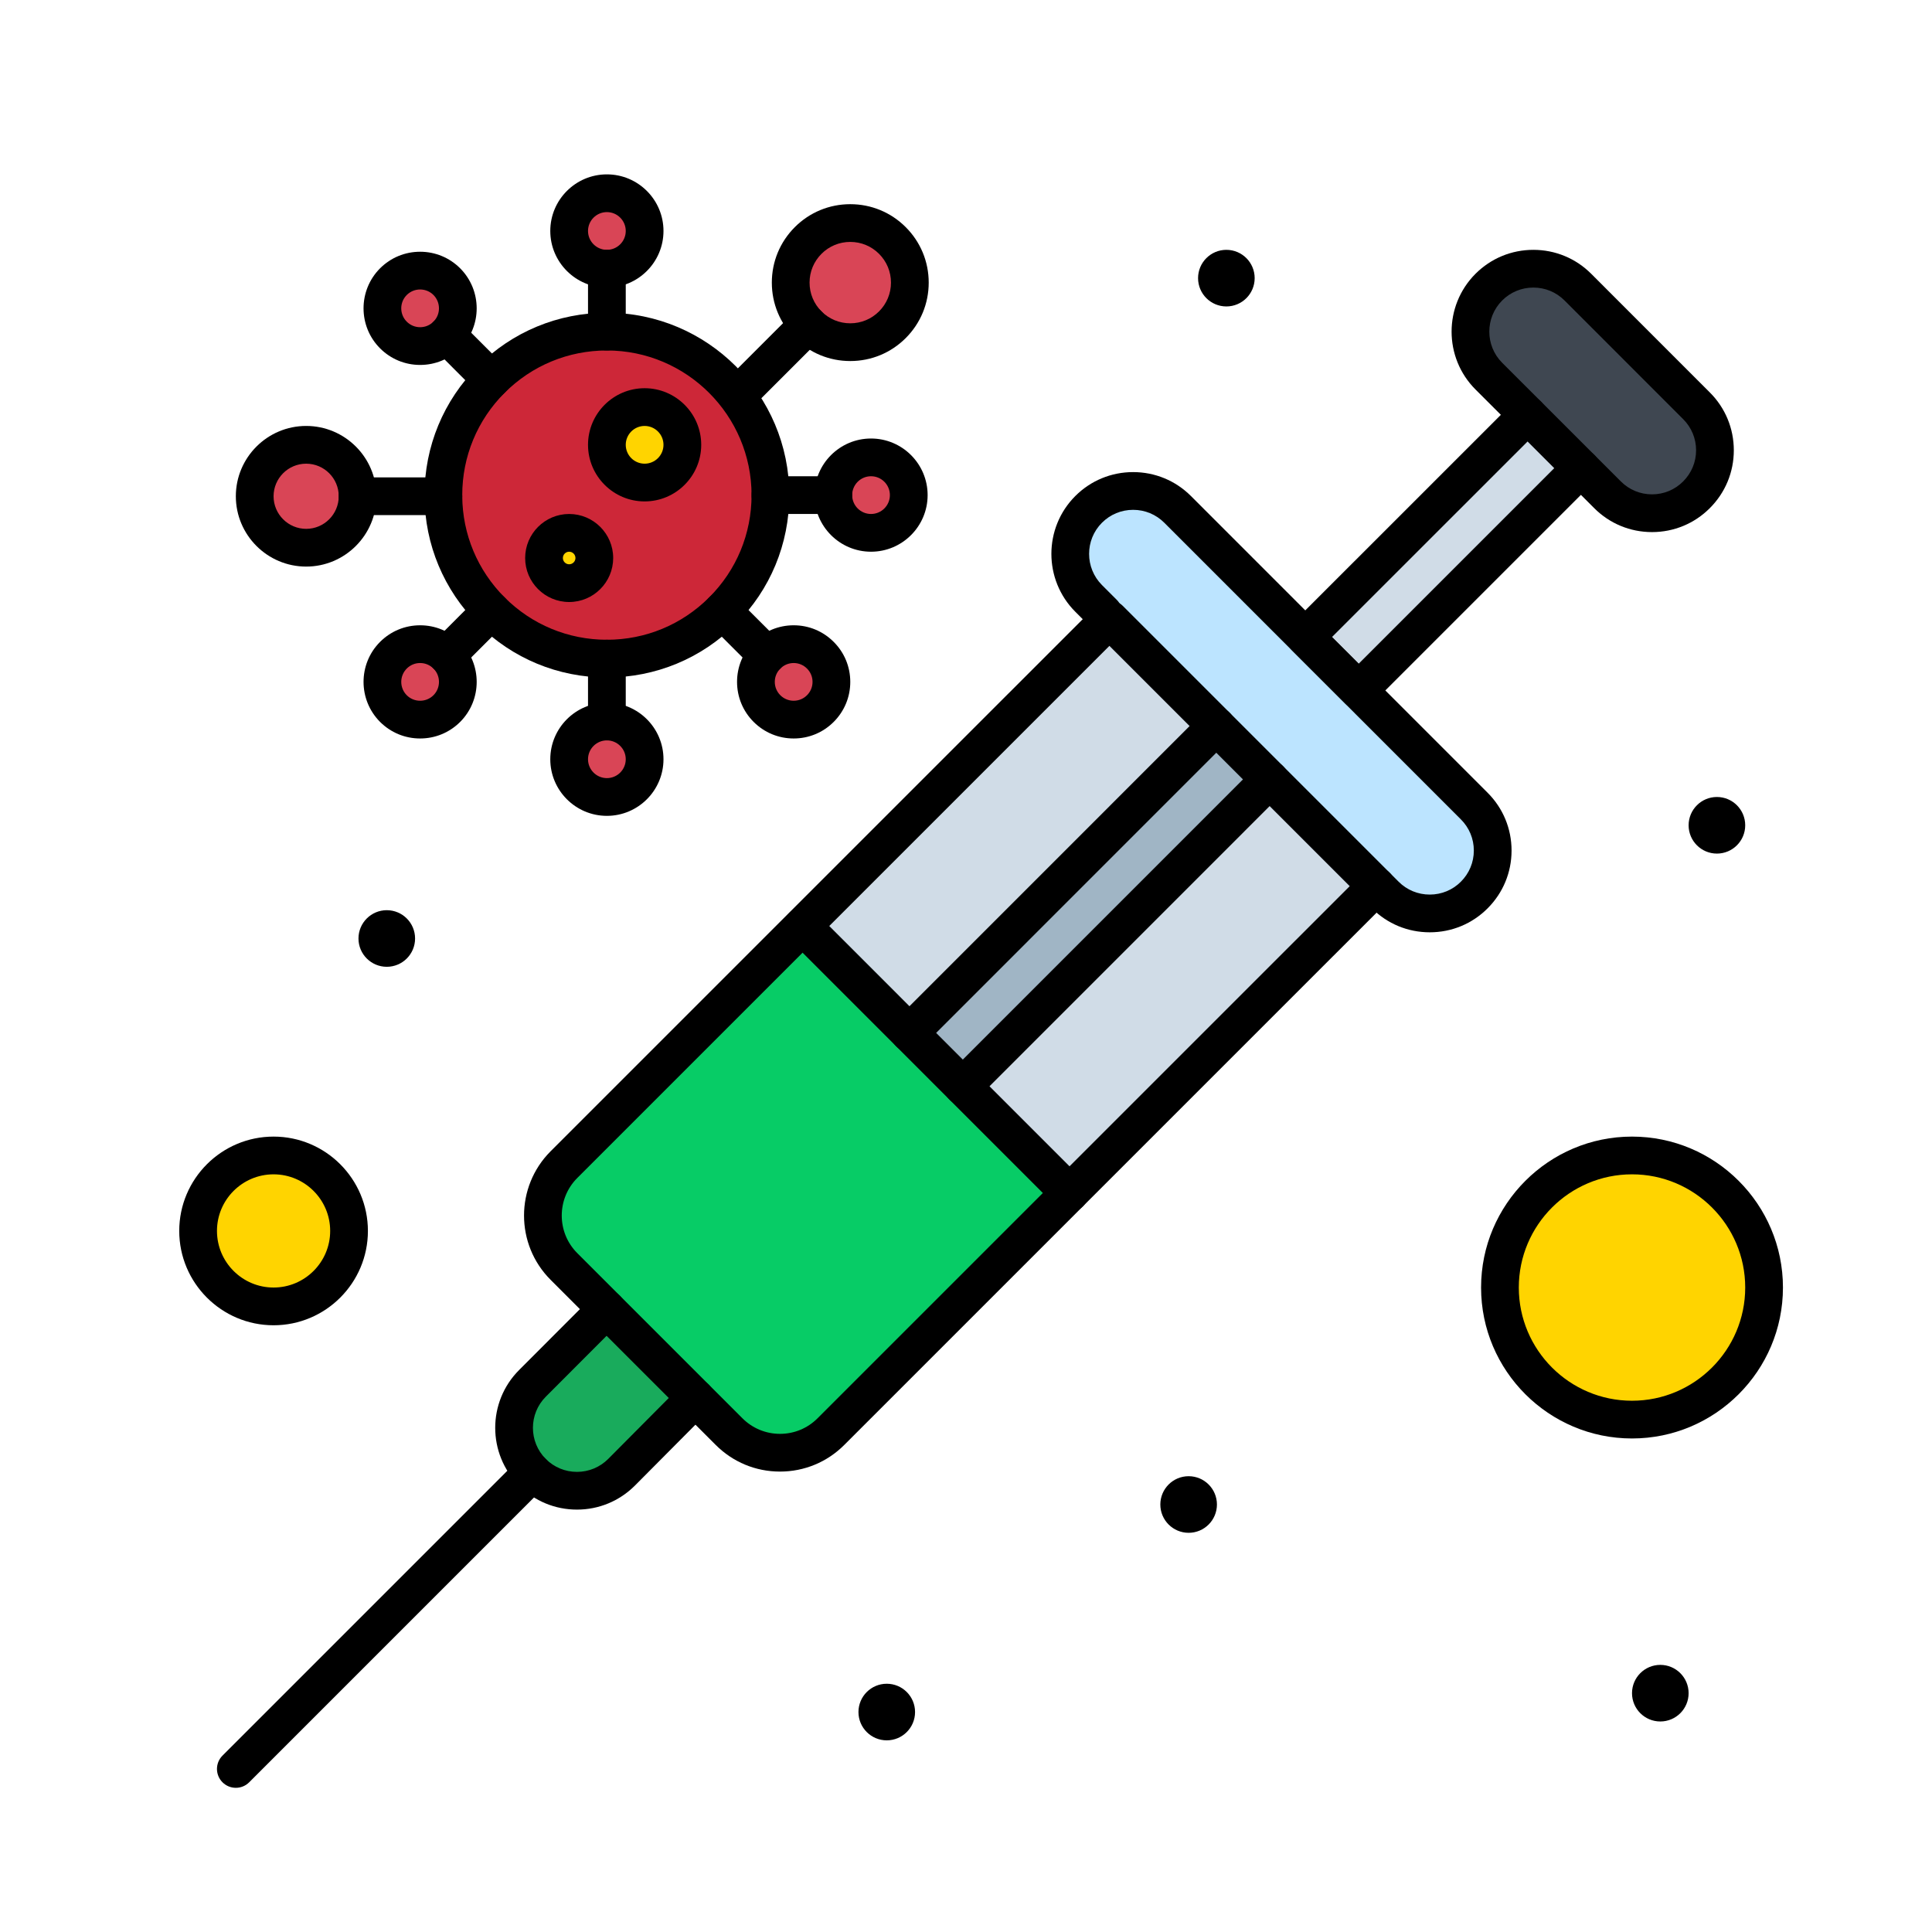 <?xml version="1.0" ?><svg style="enable-background:new 0 0 512 512;" version="1.1" viewBox="0 0 512 512" xml:space="preserve" xmlns="http://www.w3.org/2000/svg" xmlns:xlink="http://www.w3.org/1999/xlink"><g id="_x39__x2C__Flu_x2C__protection_x2C__vaccine_x2C__virus"><g id="XMLID_15_"><path d="M160.83,87.88c23.94,0,43.34,19.4,43.34,43.33c0,11.97-4.85,22.81-12.7,30.64    c-7.84,7.84-18.68,12.69-30.64,12.69c-11.97,0-22.8-4.85-30.64-12.69c-7.77-7.78-12.61-18.49-12.69-30.34c0-0.1,0-0.2,0-0.3    c0-11.96,4.85-22.8,12.69-30.64C138.03,92.73,148.86,87.88,160.83,87.88z" id="XMLID_139_" style="fill:#CD2738;"/><path d="M184.29,370.47l-19.59,19.71c-3.26,3.25-7.53,4.88-11.8,4.88    s-8.54-1.63-11.79-4.88c-6.51-6.51-6.51-17.069,0-23.58l19.64-19.67L184.29,370.47z" id="XMLID_136_" style="fill:#19AB5C;"/><circle cx="432.5" cy="341.21" id="XMLID_133_" r="35" style="fill:#FFD400;"/><path d="M72.5,306.21c11.05,0,20,8.95,20,20c0,11.05-8.95,20-20,20s-20-8.95-20-20    C52.5,315.16,61.45,306.21,72.5,306.21z" id="XMLID_130_" style="fill:#FFD400;"/><path d="M449.59,107.54c6.52,6.51,6.52,17.07,0,23.58c-6.5,6.52-17.08,6.52-23.58,0    c-49.938-49.938,7.845,7.842-31.45-31.44c-6.51-6.51-6.51-17.07,0-23.59c6.472-6.472,17.048-6.542,23.59,0L449.59,107.54z" id="XMLID_127_" style="fill:#3F4751;"/><polygon id="XMLID_124_" points="418.96,124.07 360.08,182.95 345.93,168.81 404.82,109.93   " style="fill:#D0DCE7;"/><path d="M390.69,213.61c6.52,6.51,6.52,17.07,0,23.58c-6.451,6.472-17.059,6.541-23.58,0    c-7.078-7.078-25.022-25.022-30.64-30.64c0.105,0.105-3.658-3.657-47.97-47.97c-6.51-6.52-6.51-17.08,0-23.59    c6.451-6.451,17.017-6.562,23.58,0L390.69,213.61z" id="XMLID_121_" style="fill:#BCE4FF;"/><polygon id="XMLID_118_" points="322.33,192.41 241.02,273.729 212.73,245.44 212.69,245.4 294.01,164.09       " style="fill:#D0DCE7;"/><polygon id="XMLID_115_" points="364.76,234.84 283.44,316.16 255.16,287.87 336.47,206.55 363.18,233.26       " style="fill:#D0DCE7;"/><rect height="19.998" id="XMLID_112_" style="fill:#A0B5C5;" transform="matrix(0.707 -0.707 0.707 0.707 -85.231 274.533)" width="114.997" x="231.247" y="230.141"/><path d="M283.44,316.16L220.2,379.39c-7.45,7.46-19.53,7.46-26.99,0    c-15.446-15.446-28.329-28.328-43.76-43.76c-7.45-7.45-7.45-19.53,0-26.99l63.24-63.24    C212.856,245.566,283.287,316.007,283.44,316.16z" id="XMLID_109_" style="fill:#07CC66;"/><path d="M170.83,107.88c5.53,0,10,4.47,10,10c0,5.52-4.47,10-10,10c-5.52,0-10-4.48-10-10    C160.83,112.35,165.31,107.88,170.83,107.88z" id="XMLID_106_" style="fill:#FFD400;"/><path d="M150.83,141.21c3.69,0,6.67,2.98,6.67,6.67c0,3.68-2.98,6.66-6.67,6.66    c-3.68,0-6.66-2.98-6.66-6.66C144.17,144.19,147.15,141.21,150.83,141.21z" id="XMLID_103_" style="fill:#FFD400;"/><path d="M160.83,51.21c5.53,0,10,4.48,10,10s-4.47,10-10,10c-5.52,0-10-4.48-10-10    S155.31,51.21,160.83,51.21z" id="XMLID_100_" style="fill:#D94556;"/><path d="M118.41,173.64c3.9,3.9,3.9,10.23,0,14.14c-3.91,3.9-10.24,3.9-14.15,0    c-3.9-3.91-3.9-10.24,0-14.14C108.17,169.73,114.5,169.73,118.41,173.64z" id="XMLID_97_" style="fill:#D94556;"/><path d="M230.83,121.21c5.53,0,10,4.48,10,10c0,5.52-4.47,10-10,10c-5.52,0-10-4.48-10-10    C220.83,125.69,225.31,121.21,230.83,121.21z" id="XMLID_94_" style="fill:#D94556;"/><path d="M217.4,173.64c3.91,3.9,3.91,10.23,0,14.14c-3.9,3.9-10.23,3.9-14.14,0    c-3.91-3.91-3.91-10.24,0-14.14C207.17,169.73,213.5,169.73,217.4,173.64z" id="XMLID_91_" style="fill:#D94556;"/><path d="M160.83,191.21c5.53,0,10,4.48,10,10c0,5.52-4.47,10-10,10c-5.52,0-10-4.48-10-10    C150.83,195.69,155.31,191.21,160.83,191.21z" id="XMLID_88_" style="fill:#D94556;"/><path d="M236.49,63.73c6.17,6.17,6.17,16.16,0,22.33c-6.16,6.16-16.16,6.16-22.32,0    c-6.17-6.17-6.17-16.16,0-22.33C220.33,57.57,230.33,57.57,236.49,63.73z" id="XMLID_85_" style="fill:#D94556;"/><path d="M81.14,117.88c7.53,0,13.63,6.1,13.63,13.63c0,7.53-6.1,13.64-13.63,13.64    c-7.54,0-13.64-6.11-13.64-13.64C67.5,123.98,73.6,117.88,81.14,117.88z" id="XMLID_82_" style="fill:#D94556;"/><path d="M118.41,74.64c3.9,3.91,3.9,10.24,0,14.14c-3.91,3.91-10.24,3.91-14.15,0    c-3.9-3.9-3.9-10.23,0-14.14C108.17,70.74,114.5,70.74,118.41,74.64z" id="XMLID_79_" style="fill:#D94556;"/><circle cx="455" cy="218.71" id="XMLID_78_" r="7.5"/><circle cx="440" cy="448.71" id="XMLID_77_" r="7.5"/><circle cx="325" cy="73.71" id="XMLID_76_" r="7.5"/><circle cx="315" cy="398.71" id="XMLID_75_" r="7.5"/><circle cx="235" cy="453.71" id="XMLID_74_" r="7.5"/><circle cx="102.5" cy="248.71" id="XMLID_73_" r="7.5"/><path d="M378.9,247.07c-5.805,0-11.249-2.255-15.331-6.35l-2.345-2.344c-1.953-1.953-1.953-5.119,0-7.071    c1.953-1.952,5.118-1.952,7.071,0l2.35,2.35c2.197,2.205,5.127,3.416,8.254,3.416s6.057-1.211,8.249-3.41    c2.215-2.212,3.431-5.143,3.431-8.26c0-3.118-1.216-6.048-3.423-8.252l-78.613-78.623c-2.203-2.202-5.134-3.415-8.254-3.415    c-3.121,0-6.052,1.213-8.254,3.415c-4.551,4.551-4.549,11.962,0.002,16.522l3.927,3.927c1.953,1.952,1.953,5.118,0,7.071    c-1.952,1.953-5.119,1.954-7.071,0l-3.93-3.93c-8.448-8.461-8.447-22.214,0-30.662c4.091-4.091,9.534-6.344,15.326-6.344    c5.791,0,11.233,2.253,15.325,6.344l78.61,78.621c4.097,4.09,6.355,9.534,6.355,15.326c0,5.792-2.258,11.235-6.357,15.328    C390.149,244.815,384.705,247.07,378.9,247.07z" id="XMLID_72_"/><path d="M437.8,141.01c-5.798,0-11.242-2.258-15.331-6.359l-7.044-7.045c-1.953-1.953-1.953-5.119,0-7.071    c1.954-1.952,5.119-1.952,7.071,0l7.05,7.05c2.204,2.211,5.133,3.425,8.254,3.425s6.05-1.214,8.249-3.42    c2.215-2.212,3.431-5.143,3.431-8.26c0-3.117-1.216-6.047-3.423-8.251l-31.443-31.453c-2.202-2.202-5.133-3.415-8.254-3.415    c-3.127,0-6.062,1.213-8.264,3.415c-4.55,4.557-4.551,11.968,0,16.519l10.258,10.249c1.954,1.952,1.955,5.117,0.003,7.071    c-1.953,1.954-5.118,1.955-7.071,0.003l-10.26-10.25c-8.449-8.449-8.45-22.202-0.004-30.66c4.094-4.094,9.54-6.347,15.338-6.347    c5.792,0,11.234,2.253,15.326,6.344l31.441,31.451c4.096,4.09,6.354,9.533,6.354,15.325c0,5.791-2.258,11.235-6.357,15.329    C449.042,138.751,443.597,141.01,437.8,141.01z" id="XMLID_71_"/><path d="M152.9,400.06c-5.792,0-11.234-2.253-15.326-6.345c-8.45-8.449-8.45-22.199,0-30.65l19.638-19.668    c1.951-1.954,5.117-1.955,7.071-0.005c1.954,1.951,1.957,5.117,0.005,7.071l-19.64,19.67c-4.554,4.554-4.554,11.96-0.002,16.512    c2.202,2.202,5.134,3.415,8.254,3.415c3.12,0,6.057-1.215,8.27-3.421l19.573-19.693c1.947-1.959,5.113-1.968,7.071-0.021    c1.959,1.946,1.968,5.112,0.021,7.07l-19.59,19.71C164.13,397.809,158.685,400.06,152.9,400.06z" id="XMLID_70_"/><path d="M62.5,473.79c-1.28,0-2.559-0.488-3.536-1.465c-1.953-1.952-1.953-5.118,0-7.07l78.61-78.61    c1.953-1.953,5.118-1.953,7.071,0c1.953,1.952,1.953,5.118,0,7.07l-78.61,78.61C65.059,473.302,63.78,473.79,62.5,473.79z" id="XMLID_69_"/><path d="M206.709,389.984c-6.433,0-12.482-2.507-17.035-7.06l-43.76-43.76c-9.384-9.384-9.386-24.663-0.003-34.059    l144.563-144.552c1.953-1.952,5.119-1.951,7.071,0l28.32,28.32c1.953,1.953,1.953,5.119,0,7.071c-1.953,1.952-5.118,1.952-7.071,0    l-24.785-24.785L152.986,312.175c-5.487,5.495-5.488,14.432,0,19.92l43.76,43.76c2.664,2.663,6.202,4.13,9.963,4.13    c3.76,0,7.295-1.466,9.953-4.128L357.689,234.84l-24.754-24.754c-1.953-1.953-1.953-5.119,0-7.071    c1.953-1.952,5.118-1.952,7.071,0l28.29,28.291c1.952,1.953,1.952,5.118,0,7.071l-144.56,144.55    C219.19,387.477,213.143,389.984,206.709,389.984z" id="XMLID_68_"/><path d="M160.83,179.54c-12.911,0-25.048-5.027-34.176-14.154c-9.042-9.054-14.068-21.072-14.154-33.842v-0.334    c0-12.91,5.027-25.047,14.154-34.176c9.128-9.127,21.265-14.154,34.176-14.154c26.655,0,48.34,21.681,48.34,48.33    c0,12.927-5.032,25.066-14.168,34.18C185.877,174.513,173.74,179.54,160.83,179.54z M160.83,92.88    c-10.24,0-19.866,3.987-27.104,11.226c-7.239,7.239-11.226,16.865-11.226,27.104v0.3c0.068,10.093,4.056,19.626,11.228,26.807    c7.236,7.236,16.862,11.223,27.102,11.223c10.239,0,19.865-3.987,27.105-11.226c7.247-7.229,11.235-16.853,11.235-27.105    C199.17,110.075,181.971,92.88,160.83,92.88z" id="XMLID_65_"/><path d="M160.83,76.21c-8.271,0-15-6.729-15-15s6.729-15,15-15c8.271,0,15,6.729,15,15S169.101,76.21,160.83,76.21    z M160.83,56.21c-2.757,0-5,2.243-5,5c0,2.757,2.243,5,5,5c2.757,0,5-2.243,5-5C165.83,58.453,163.587,56.21,160.83,56.21z" id="XMLID_62_"/><path d="M160.83,216.21c-8.271,0-15-6.729-15-15c0-8.271,6.729-15,15-15c8.271,0,15,6.729,15,15    C175.83,209.481,169.101,216.21,160.83,216.21z M160.83,196.21c-2.757,0-5,2.243-5,5c0,2.757,2.243,5,5,5c2.757,0,5-2.243,5-5    C165.83,198.453,163.587,196.21,160.83,196.21z" id="XMLID_59_"/><path d="M160.83,196.21c-2.761,0-5-2.239-5-5v-16.67c0-2.761,2.239-5,5-5c2.761,0,5,2.239,5,5v16.67    C165.83,193.971,163.591,196.21,160.83,196.21z" id="XMLID_58_"/><path d="M160.83,92.88c-2.761,0-5-2.239-5-5V71.21c0-2.761,2.239-5,5-5c2.761,0,5,2.239,5,5v16.67    C165.83,90.641,163.591,92.88,160.83,92.88z" id="XMLID_57_"/><path d="M225.33,95.68c-5.553,0-10.772-2.161-14.695-6.084c-3.929-3.929-6.092-9.149-6.092-14.701    c0-5.551,2.164-10.772,6.092-14.701c3.924-3.924,9.143-6.084,14.696-6.084c5.553,0,10.772,2.161,14.696,6.084    c3.928,3.929,6.092,9.149,6.092,14.701c0,5.551-2.164,10.772-6.092,14.701C236.102,93.519,230.883,95.68,225.33,95.68z     M225.33,64.11c-2.882,0-5.59,1.121-7.624,3.156c-2.04,2.04-3.163,4.749-3.163,7.629c0,2.88,1.124,5.59,3.163,7.629    c2.035,2.035,4.743,3.155,7.624,3.155c2.882,0,5.59-1.121,7.625-3.155c2.039-2.04,3.163-4.749,3.163-7.629    c0-2.88-1.124-5.59-3.163-7.629C230.92,65.23,228.212,64.11,225.33,64.11z" id="XMLID_54_"/><path d="M111.335,195.705c-4.004,0-7.771-1.558-10.606-4.385c-5.847-5.862-5.845-15.375-0.004-21.215    c2.836-2.835,6.604-4.397,10.611-4.397c4.007,0,7.775,1.561,10.611,4.397c5.84,5.841,5.842,15.354,0.004,21.207    C119.106,194.147,115.339,195.705,111.335,195.705z M111.335,175.708c-1.336,0-2.593,0.521-3.54,1.468    c-1.946,1.946-1.944,5.119,0.004,7.073c0.938,0.936,2.197,1.456,3.535,1.456c1.338,0,2.597-0.52,3.544-1.465    c1.94-1.945,1.942-5.118-0.004-7.064C113.928,176.229,112.671,175.708,111.335,175.708z" id="XMLID_51_"/><path d="M118.41,178.64c-1.279,0-2.558-0.487-3.534-1.463c-1.953-1.952-1.955-5.118-0.003-7.071l11.78-11.79    c1.952-1.954,5.117-1.956,7.071-0.003c1.953,1.952,1.955,5.118,0.003,7.071l-11.78,11.79    C120.971,178.151,119.69,178.64,118.41,178.64z" id="XMLID_50_"/><path d="M195.57,109.66c-1.28,0-2.559-0.488-3.536-1.464c-1.953-1.953-1.953-5.119,0-7.071l18.6-18.6    c1.953-1.952,5.118-1.952,7.071,0c1.953,1.953,1.953,5.119,0,7.071l-18.6,18.6C198.129,109.172,196.85,109.66,195.57,109.66z" id="XMLID_49_"/><path d="M230.83,146.21c-8.271,0-15-6.729-15-15c0-8.271,6.729-15,15-15c8.271,0,15,6.729,15,15    C245.83,139.481,239.101,146.21,230.83,146.21z M230.83,126.21c-2.757,0-5,2.243-5,5c0,2.757,2.243,5,5,5c2.757,0,5-2.243,5-5    C235.83,128.453,233.587,126.21,230.83,126.21z" id="XMLID_46_"/><path d="M81.14,150.15c-10.278,0-18.64-8.362-18.64-18.64c0-10.272,8.362-18.63,18.64-18.63    c10.272,0,18.63,8.357,18.63,18.63C99.77,141.788,91.413,150.15,81.14,150.15z M81.14,122.88c-4.764,0-8.64,3.872-8.64,8.63    c0,4.764,3.876,8.64,8.64,8.64c4.758,0,8.63-3.876,8.63-8.64C89.77,126.751,85.898,122.88,81.14,122.88z" id="XMLID_43_"/><path d="M117.5,136.51H94.77c-2.761,0-5-2.239-5-5s2.239-5,5-5h22.73c2.761,0,5,2.239,5,5    S120.261,136.51,117.5,136.51z" id="XMLID_42_"/><path d="M220.83,136.21h-16.66c-2.761,0-5-2.239-5-5s2.239-5,5-5h16.66c2.761,0,5,2.239,5,5    S223.591,136.21,220.83,136.21z" id="XMLID_41_"/><path d="M111.335,96.712c-4.007,0-7.775-1.562-10.611-4.397c-5.84-5.841-5.842-15.354-0.004-21.207    c2.844-2.836,6.611-4.394,10.615-4.394s7.771,1.558,10.606,4.385c5.847,5.862,5.845,15.374,0.004,21.215    C119.11,95.151,115.342,96.712,111.335,96.712z M111.335,76.715c-1.338,0-2.597,0.521-3.544,1.465    c-1.94,1.945-1.942,5.118,0.004,7.064c0.947,0.947,2.204,1.468,3.54,1.468c1.336,0,2.593-0.521,3.539-1.468    c1.946-1.946,1.944-5.119-0.004-7.073C113.932,77.235,112.673,76.715,111.335,76.715z" id="XMLID_38_"/><path d="M210.333,195.705c-4.003,0-7.77-1.558-10.605-4.385c-2.842-2.842-4.403-6.613-4.401-10.623    c0.002-4.005,1.565-7.768,4.401-10.597c2.831-2.831,6.599-4.393,10.605-4.393c4.009,0,7.775,1.563,10.606,4.402    c2.827,2.819,4.39,6.583,4.393,10.587c0.003,4.01-1.559,7.781-4.397,10.619C218.105,194.146,214.34,195.705,210.333,195.705z     M210.333,175.708c-1.335,0-2.591,0.521-3.538,1.468c-0.947,0.945-1.467,2.196-1.468,3.527c-0.001,1.336,0.52,2.594,1.468,3.541    c0.943,0.94,2.201,1.461,3.538,1.461c1.335,0,2.589-0.518,3.531-1.46c0.948-0.948,1.469-2.206,1.468-3.541    c-0.001-1.331-0.521-2.583-1.463-3.523C212.919,176.227,211.666,175.708,210.333,175.708z" id="XMLID_35_"/><path d="M203.26,178.64c-1.28,0-2.559-0.488-3.536-1.464l-11.79-11.79c-1.953-1.953-1.953-5.119,0-7.071    c1.954-1.952,5.119-1.951,7.071,0l11.789,11.79c1.953,1.953,1.953,5.119,0,7.071C205.819,178.152,204.539,178.64,203.26,178.64z" id="XMLID_34_"/><path d="M130.19,105.57c-1.28,0-2.56-0.489-3.537-1.466l-11.78-11.79c-1.952-1.954-1.95-5.12,0.003-7.071    c1.954-1.952,5.119-1.95,7.071,0.003l11.78,11.79c1.952,1.954,1.95,5.12-0.003,7.071    C132.748,105.082,131.469,105.57,130.19,105.57z" id="XMLID_33_"/><path d="M170.83,132.88c-8.271,0-15-6.729-15-15s6.729-15,15-15c8.271,0,15,6.729,15,15    S179.101,132.88,170.83,132.88z M170.83,112.88c-2.757,0-5,2.243-5,5c0,2.757,2.243,5,5,5c2.757,0,5-2.243,5-5    C175.83,115.123,173.587,112.88,170.83,112.88z" id="XMLID_30_"/><path d="M150.83,159.54c-6.429,0-11.66-5.231-11.66-11.66c0-6.435,5.231-11.67,11.66-11.67    c6.435,0,11.67,5.235,11.67,11.67C162.5,154.309,157.265,159.54,150.83,159.54z M150.83,146.21c-0.915,0-1.66,0.749-1.66,1.67    c0,0.915,0.745,1.66,1.66,1.66c0.921,0,1.67-0.745,1.67-1.66C152.5,146.959,151.751,146.21,150.83,146.21z" id="XMLID_27_"/><path d="M255.16,292.87c-1.28,0-2.559-0.488-3.535-1.464c-1.953-1.953-1.953-5.119-0.001-7.071l77.775-77.785    l-7.069-7.069l-77.775,77.783c-1.952,1.953-5.119,1.952-7.071,0.001c-1.953-1.953-1.953-5.119,0-7.071l81.31-81.319    c0.938-0.938,2.21-1.465,3.536-1.465c1.326,0,2.598,0.527,3.536,1.464l14.14,14.14c1.953,1.953,1.953,5.118,0,7.071l-81.31,81.32    C257.72,292.382,256.44,292.87,255.16,292.87z" id="XMLID_26_"/><path d="M360.08,187.95c-1.279,0-2.558-0.488-3.534-1.463l-14.15-14.14c-0.939-0.938-1.466-2.21-1.466-3.536    c0-1.326,0.527-2.599,1.465-3.536l58.89-58.88c1.953-1.952,5.119-1.951,7.071,0l14.14,14.14c0.938,0.938,1.464,2.21,1.464,3.536    c0,1.326-0.527,2.598-1.464,3.536l-58.88,58.88C362.64,187.462,361.359,187.95,360.08,187.95z M353.003,168.809l7.076,7.071    l51.81-51.811l-7.069-7.069L353.003,168.809z" id="XMLID_23_"/><path d="M283.44,321.16c-1.28,0-2.56-0.488-3.536-1.465l-70.71-70.72c-1.953-1.953-1.953-5.119,0-7.071    c1.953-1.952,5.118-1.952,7.071,0l70.711,70.721c1.952,1.953,1.952,5.119-0.001,7.071    C285.999,320.672,284.719,321.16,283.44,321.16z" id="XMLID_22_"/><path d="M432.5,381.21c-22.056,0-40-17.944-40-40c0-22.056,17.944-40,40-40s40,17.944,40,40    C472.5,363.266,454.556,381.21,432.5,381.21z M432.5,311.21c-16.542,0-30,13.458-30,30c0,16.542,13.458,30,30,30s30-13.458,30-30    C462.5,324.668,449.042,311.21,432.5,311.21z" id="XMLID_19_"/><path d="M72.5,351.21c-13.785,0-25-11.215-25-25c0-13.785,11.215-25,25-25s25,11.215,25,25    C97.5,339.995,86.285,351.21,72.5,351.21z M72.5,311.21c-8.271,0-15,6.728-15,15c0,8.271,6.729,15,15,15s15-6.729,15-15    C87.5,317.938,80.771,311.21,72.5,311.21z" id="XMLID_16_"/></g></g><g id="Layer_1"/></svg>